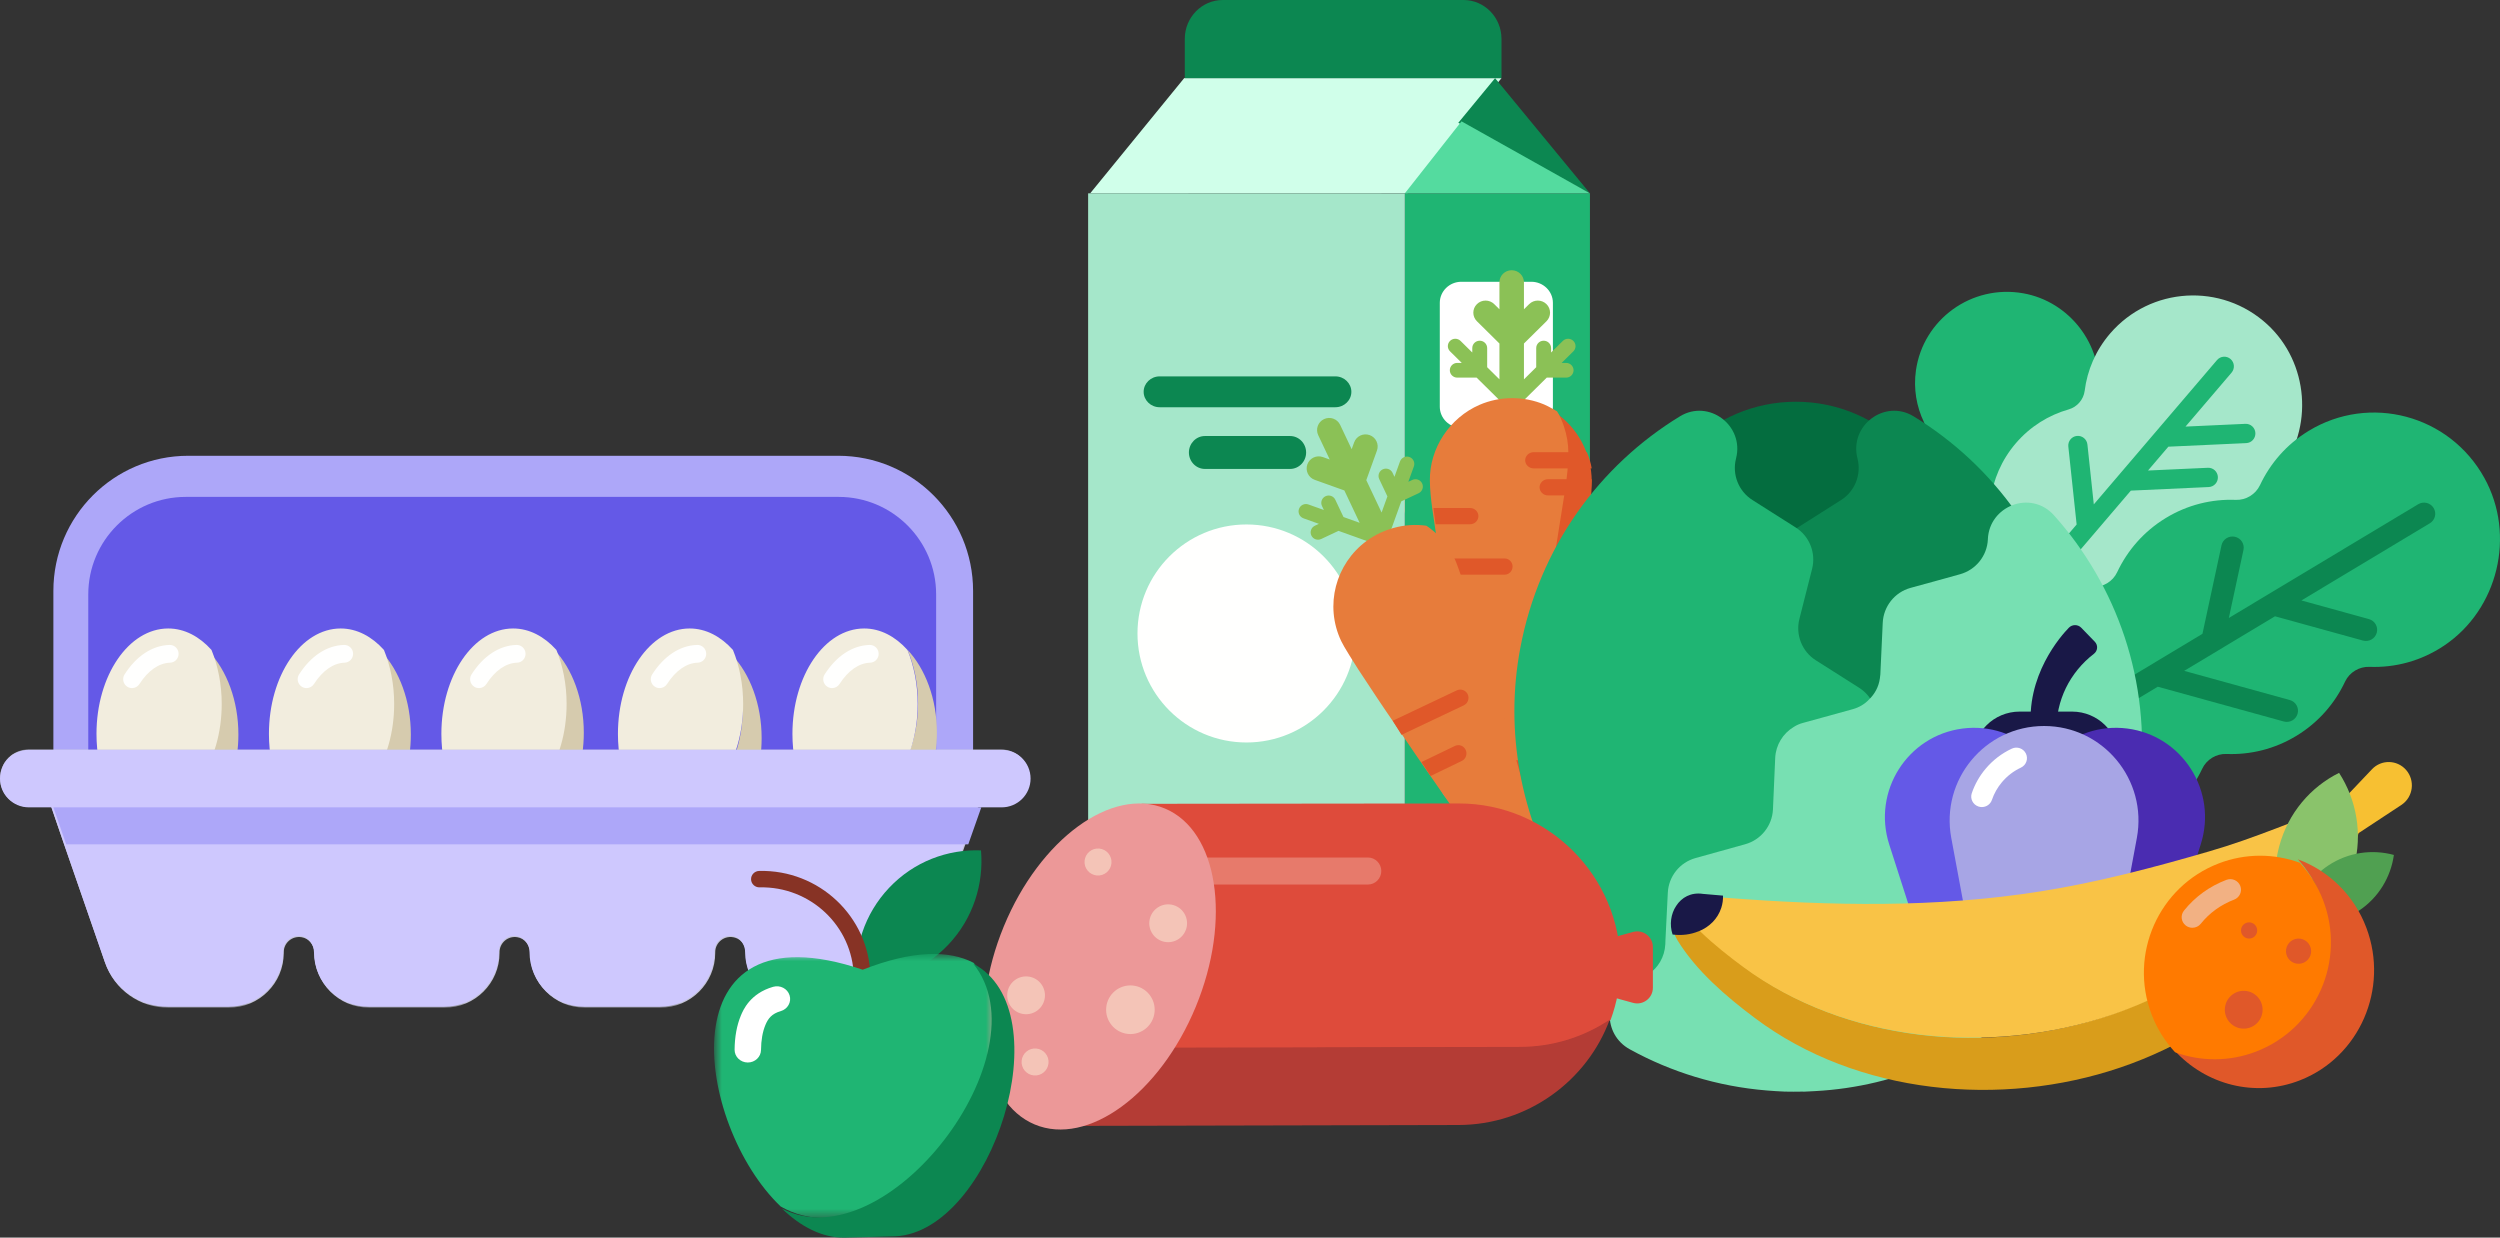 <svg width="303" height="150" viewBox="0 0 303 150" fill="none" xmlns="http://www.w3.org/2000/svg">
<rect x="0" y="0" width="303" height="150" fill="#333333" stroke="none"/>
<path fill-rule="evenodd" clip-rule="evenodd" d="M251.623 53.716C253.108 52.041 254.103 49.905 254.339 47.493C254.89 41.833 250.844 36.539 245.206 35.545C238.956 34.443 233.085 38.713 232.211 44.899C231.898 47.121 232.279 49.278 233.183 51.164C233.57 51.97 233.431 52.953 232.835 53.623C231.444 55.188 230.48 57.158 230.166 59.38C229.852 61.604 230.233 63.762 231.138 65.647C231.527 66.459 231.376 67.442 230.778 68.117C229.294 69.793 228.299 71.929 228.063 74.342C227.511 80.001 231.557 85.295 237.197 86.29C243.447 87.391 249.316 83.121 250.19 76.935C250.504 74.712 250.124 72.555 249.219 70.67C248.832 69.864 248.971 68.882 249.566 68.211C250.958 66.646 251.921 64.676 252.236 62.453C252.55 60.23 252.169 58.072 251.264 56.187C250.874 55.375 251.025 54.392 251.623 53.716Z" fill="#1FB573"/>
<path fill-rule="evenodd" clip-rule="evenodd" d="M269.488 61.763C272.059 61.026 274.437 59.512 276.233 57.231C280.446 51.881 279.817 43.95 274.81 39.331C269.261 34.212 260.619 34.752 255.742 40.426C253.99 42.466 252.976 44.884 252.663 47.364C252.529 48.424 251.755 49.327 250.725 49.62C248.318 50.304 246.079 51.672 244.328 53.711C242.574 55.751 241.562 58.17 241.248 60.651C241.114 61.719 240.326 62.613 239.291 62.91C236.72 63.647 234.342 65.161 232.545 67.442C228.333 72.792 228.962 80.724 233.969 85.342C239.519 90.46 248.159 89.921 253.036 84.246C254.788 82.207 255.802 79.789 256.115 77.31C256.249 76.249 257.024 75.346 258.053 75.053C260.459 74.368 262.699 73.001 264.451 70.962C266.204 68.922 267.217 66.503 267.53 64.022C267.665 62.954 268.452 62.06 269.488 61.763Z" fill="#A5E7CA"/>
<path fill-rule="evenodd" clip-rule="evenodd" d="M258.258 59.463L267.698 59.03C268.339 59.001 268.836 58.455 268.807 57.81C268.779 57.164 268.234 56.665 267.592 56.695L260.338 57.027L262.804 54.138L272.245 53.705C272.887 53.676 273.382 53.129 273.353 52.484C273.325 51.838 272.781 51.34 272.139 51.369L264.884 51.702L270.467 45.162C270.885 44.672 270.829 43.934 270.342 43.514C269.854 43.093 269.119 43.149 268.702 43.639L253.768 61.132L252.995 53.872C252.926 53.231 252.352 52.765 251.714 52.835C251.075 52.904 250.613 53.48 250.681 54.121L251.688 63.568L240.378 76.817L239.373 66.746C239.308 66.105 238.737 65.635 238.099 65.699C237.46 65.764 236.994 66.336 237.058 66.98L238.284 79.269L227.64 91.737C227.221 92.227 227.278 92.965 227.765 93.386C228.253 93.807 228.987 93.75 229.405 93.261L258.258 59.463Z" fill="#1FB573"/>
<path fill-rule="evenodd" clip-rule="evenodd" d="M287.186 80.822C290.271 80.939 293.427 80.126 296.219 78.253C302.772 73.862 304.939 64.859 301.11 57.933C296.866 50.258 287.189 47.722 279.793 52.232C277.135 53.854 275.152 56.161 273.914 58.792C273.385 59.917 272.21 60.634 270.974 60.585C268.087 60.47 265.137 61.171 262.479 62.792C259.821 64.413 257.837 66.722 256.599 69.353C256.067 70.486 254.88 71.19 253.636 71.144C250.551 71.025 247.395 71.84 244.602 73.712C238.05 78.104 235.883 87.106 239.713 94.032C243.957 101.707 253.634 104.244 261.03 99.732C263.687 98.112 265.67 95.804 266.908 93.174C267.437 92.048 268.613 91.332 269.848 91.381C272.735 91.495 275.686 90.793 278.343 89.172C281.002 87.552 282.986 85.243 284.223 82.611C284.756 81.479 285.942 80.774 287.186 80.822Z" fill="#1FB573"/>
<path fill-rule="evenodd" clip-rule="evenodd" d="M278.468 86.507C278.67 85.787 278.247 85.044 277.522 84.844L264.72 81.309L275.731 74.694L286.385 77.635C287.109 77.836 287.859 77.414 288.061 76.696C288.263 75.979 287.84 75.234 287.115 75.034L278.929 72.774L294.496 63.422C295.139 63.036 295.344 62.206 294.955 61.568C294.566 60.93 293.729 60.726 293.086 61.112L270.134 74.9L271.908 66.656C272.065 65.927 271.597 65.21 270.861 65.054C270.126 64.899 269.403 65.363 269.246 66.093L266.937 76.82L249.553 87.263L252.091 75.85C252.252 75.124 251.787 74.402 251.055 74.241C250.32 74.081 249.594 74.54 249.432 75.27L246.337 89.196L229.977 99.024C229.334 99.409 229.128 100.239 229.517 100.878C229.907 101.516 230.744 101.719 231.387 101.333L261.523 83.23L276.792 87.445C277.516 87.645 278.266 87.225 278.468 86.507Z" fill="#0C8751"/>
<path fill-rule="evenodd" clip-rule="evenodd" d="M173.956 62.362C174.605 63.744 176.234 69.028 178.247 75.927C178.43 76.56 178.619 77.204 178.814 77.861C180.357 83.208 182.093 89.337 183.761 95.305C183.937 95.955 184.122 96.609 184.302 97.251C185.301 100.838 186.265 104.319 187.141 107.497C187.944 110.405 184.085 112.23 182.361 109.759C182.149 109.454 181.934 109.142 181.713 108.835C182.639 108.259 183.237 107.165 182.87 105.848C182.259 103.638 181.61 101.284 180.93 98.846C180.75 98.205 180.574 97.554 180.396 96.897C180.287 96.521 180.184 96.141 180.076 95.764C179.775 94.684 179.47 93.597 179.168 92.501C178.638 90.627 178.106 88.731 177.579 86.862C177.322 85.959 177.068 85.062 176.817 84.172C176.359 82.561 175.905 80.98 175.466 79.445C175.284 78.782 175.096 78.137 174.913 77.504C174.176 74.948 173.474 72.543 172.83 70.394C172.753 70.117 172.67 69.843 172.587 69.584C172.186 68.245 171.814 67.014 171.476 65.921C171.412 65.721 171.355 65.535 171.291 65.351C171.191 65.023 171.09 64.711 170.996 64.413C170.959 64.284 170.918 64.166 170.877 64.047C170.644 63.324 170.437 62.704 170.252 62.18C170.023 61.516 169.828 61.02 169.685 60.713C169.623 60.582 169.564 60.457 169.493 60.338C169.399 60.152 169.298 59.971 169.185 59.795C169.084 59.613 168.975 59.444 168.851 59.28C168.762 59.139 168.66 59.004 168.556 58.877L168.409 58.695C168.31 58.566 168.208 58.445 168.103 58.335C167.98 58.186 167.844 58.044 167.705 57.911C167.277 57.486 166.815 57.101 166.323 56.769C168.318 57.041 170.206 57.913 171.706 59.291C172.21 59.748 172.67 60.272 173.069 60.848C173.403 61.316 173.703 61.825 173.956 62.362Z" fill="#E05829"/>
<path fill-rule="evenodd" clip-rule="evenodd" d="M170.585 23.432L132.13 23.431L143.52 9.472H181.981L170.585 23.432Z" fill="#D0FFEA"/>
<path fill-rule="evenodd" clip-rule="evenodd" d="M192.699 121.396L170.27 121.397L170.266 23.432H192.699V121.396Z" fill="#1FB573"/>
<path fill-rule="evenodd" clip-rule="evenodd" d="M181.203 9.472L176.746 14.882L192.698 23.432L181.203 9.472Z" fill="#0C8751"/>
<path fill-rule="evenodd" clip-rule="evenodd" d="M192.699 23.432L177.135 14.707L170.266 23.432H192.699Z" fill="#54DB9F"/>
<path fill-rule="evenodd" clip-rule="evenodd" d="M177.378 0H148.198C145.656 0 143.596 2.112 143.596 4.718V9.472H181.981V4.718C181.981 2.112 179.92 0 177.378 0Z" fill="#0C8751"/>
<path fill-rule="evenodd" clip-rule="evenodd" d="M170.266 23.445L170.261 121.395L131.883 121.397L131.881 23.432L170.266 23.445Z" fill="#A5E7CA"/>
<path fill-rule="evenodd" clip-rule="evenodd" d="M164.284 76.777C164.284 84.072 158.369 89.989 151.074 89.989C143.778 89.989 137.863 84.072 137.863 76.777C137.863 69.48 143.778 63.565 151.074 63.565C158.369 63.565 164.284 69.48 164.284 76.777Z" fill="#FFFFFE"/>
<path fill-rule="evenodd" clip-rule="evenodd" d="M156.359 56.835H146.037C144.968 56.835 144.095 55.938 144.095 54.841C144.095 53.743 144.968 52.846 146.037 52.846H156.359C157.428 52.846 158.302 53.743 158.302 54.841C158.302 55.938 157.428 56.835 156.359 56.835Z" fill="#0C8751"/>
<path fill-rule="evenodd" clip-rule="evenodd" d="M161.85 49.357H140.545C139.482 49.357 138.61 48.516 138.61 47.487C138.61 46.459 139.482 45.617 140.545 45.617H161.85C162.915 45.617 163.785 46.459 163.785 47.487C163.785 48.516 162.915 49.357 161.85 49.357Z" fill="#0C8751"/>
<path fill-rule="evenodd" clip-rule="evenodd" d="M185.604 51.849H177.11C175.675 51.849 174.503 50.7 174.503 49.296V36.703C174.503 35.299 175.675 34.151 177.11 34.151H185.604C187.038 34.151 188.212 35.299 188.212 36.703V49.296C188.212 50.7 187.038 51.849 185.604 51.849Z" fill="white"/>
<path fill-rule="evenodd" clip-rule="evenodd" d="M185.604 97.467H177.11C175.675 97.467 174.503 96.285 174.503 94.84V59.961C174.503 58.516 175.675 57.334 177.11 57.334H185.604C187.038 57.334 188.212 58.516 188.212 59.961V94.84C188.212 96.285 187.038 97.467 185.604 97.467Z" fill="#6AABD2"/>
<path fill-rule="evenodd" clip-rule="evenodd" d="M117.938 91.372H6.469V71.625C6.469 62.576 13.787 55.24 22.815 55.24H101.592C110.62 55.24 117.938 62.576 117.938 71.625V91.372Z" fill="#ADA7F9"/>
<path fill-rule="evenodd" clip-rule="evenodd" d="M10.699 95.608V72.037C10.699 65.524 15.997 60.224 22.509 60.224H101.648C108.161 60.224 113.46 65.524 113.46 72.037V95.608H10.699Z" fill="#6459E7"/>
<path fill-rule="evenodd" clip-rule="evenodd" d="M25.331 78.974C26.137 80.868 26.609 83.073 26.609 85.44C26.609 92.412 22.591 98.063 17.634 98.063C15.599 98.063 13.729 97.099 12.223 95.493C13.79 99.177 16.646 101.65 19.92 101.65C24.876 101.65 28.893 95.999 28.893 89.027C28.893 84.918 27.491 81.28 25.331 78.974Z" fill="#D6CBAE"/>
<path fill-rule="evenodd" clip-rule="evenodd" d="M18.175 98.1C22.979 98.1 26.872 92.378 26.872 85.32C26.872 82.924 26.415 80.691 25.634 78.774C24.176 77.148 22.362 76.172 20.39 76.172C15.588 76.172 11.694 81.893 11.694 88.951C11.694 91.348 12.151 93.581 12.931 95.498C14.391 97.124 16.203 98.1 18.175 98.1Z" fill="#F2EDDE"/>
<path fill-rule="evenodd" clip-rule="evenodd" d="M16.032 83.398C15.822 83.404 15.61 83.349 15.421 83.227C14.923 82.905 14.779 82.238 15.099 81.737C16.533 79.496 18.466 78.228 20.543 78.166C21.135 78.148 21.628 78.617 21.646 79.211C21.663 79.806 21.198 80.302 20.607 80.319C19.257 80.36 17.941 81.278 16.901 82.903C16.703 83.213 16.373 83.387 16.032 83.398Z" fill="#FFFFFE"/>
<path fill-rule="evenodd" clip-rule="evenodd" d="M109.991 78.756C110.796 80.65 111.268 82.855 111.268 85.222C111.268 92.194 107.251 97.845 102.294 97.845C100.258 97.845 98.388 96.881 96.882 95.275C98.451 98.958 101.305 101.432 104.578 101.432C109.535 101.432 113.553 95.78 113.553 88.808C113.553 84.7 112.151 81.062 109.991 78.756Z" fill="#D6CBAE"/>
<path fill-rule="evenodd" clip-rule="evenodd" d="M102.524 98.1C107.328 98.1 111.221 92.378 111.221 85.32C111.221 82.924 110.763 80.691 109.983 78.774C108.523 77.148 106.711 76.172 104.738 76.172C99.936 76.172 96.043 81.893 96.043 88.951C96.043 91.348 96.5 93.581 97.28 95.498C98.739 97.124 100.552 98.1 102.524 98.1Z" fill="#F2EDDE"/>
<path fill-rule="evenodd" clip-rule="evenodd" d="M100.878 83.398C100.669 83.404 100.456 83.349 100.267 83.227C99.77 82.905 99.626 82.238 99.946 81.737C101.38 79.496 103.313 78.228 105.391 78.166C105.982 78.148 106.476 78.617 106.493 79.211C106.511 79.806 106.046 80.302 105.454 80.319C104.105 80.36 102.789 81.278 101.749 82.903C101.55 83.213 101.219 83.387 100.878 83.398Z" fill="#FFFFFE"/>
<path fill-rule="evenodd" clip-rule="evenodd" d="M88.749 79.411C89.555 81.305 90.026 83.51 90.026 85.876C90.026 92.849 86.008 98.5 81.052 98.5C79.017 98.5 77.146 97.536 75.64 95.93C77.207 99.613 80.063 102.087 83.337 102.087C88.294 102.087 92.31 96.435 92.31 89.463C92.31 85.355 90.91 81.717 88.749 79.411Z" fill="#D6CBAE"/>
<path fill-rule="evenodd" clip-rule="evenodd" d="M81.376 98.1C86.178 98.1 90.071 92.378 90.071 85.32C90.071 82.924 89.615 80.691 88.834 78.774C87.375 77.148 85.562 76.172 83.589 76.172C78.787 76.172 74.894 81.893 74.894 88.951C74.894 91.348 75.351 93.581 76.131 95.498C77.59 97.124 79.404 98.1 81.376 98.1Z" fill="#F2EDDE"/>
<path fill-rule="evenodd" clip-rule="evenodd" d="M79.977 83.398C79.769 83.404 79.556 83.349 79.367 83.227C78.869 82.905 78.725 82.238 79.045 81.737C80.478 79.496 82.413 78.228 84.49 78.166C85.082 78.148 85.576 78.617 85.593 79.211C85.61 79.806 85.145 80.302 84.554 80.319C83.203 80.36 81.888 81.278 80.847 82.903C80.648 83.213 80.319 83.387 79.977 83.398Z" fill="#FFFFFE"/>
<path fill-rule="evenodd" clip-rule="evenodd" d="M67.196 78.756C68.001 80.65 68.472 82.855 68.472 85.222C68.472 92.194 64.454 97.845 59.498 97.845C57.464 97.845 55.592 96.881 54.086 95.275C55.654 98.958 58.51 101.432 61.783 101.432C66.739 101.432 70.757 95.78 70.757 88.808C70.757 84.7 69.356 81.062 67.196 78.756Z" fill="#D6CBAE"/>
<path fill-rule="evenodd" clip-rule="evenodd" d="M59.977 98.1C64.78 98.1 68.673 92.378 68.673 85.32C68.673 82.924 68.217 80.691 67.436 78.774C65.977 77.148 64.164 76.172 62.191 76.172C57.388 76.172 53.495 81.893 53.495 88.951C53.495 91.348 53.951 93.581 54.732 95.498C56.192 97.124 58.005 98.1 59.977 98.1Z" fill="#F2EDDE"/>
<path fill-rule="evenodd" clip-rule="evenodd" d="M58.081 83.398C57.872 83.404 57.659 83.349 57.47 83.227C56.973 82.905 56.829 82.238 57.149 81.737C58.582 79.496 60.517 78.228 62.593 78.166C63.184 78.148 63.678 78.617 63.696 79.211C63.714 79.806 63.249 80.302 62.657 80.319C61.307 80.36 59.991 81.278 58.95 82.903C58.753 83.213 58.422 83.387 58.081 83.398Z" fill="#FFFFFE"/>
<path fill-rule="evenodd" clip-rule="evenodd" d="M46.231 78.974C47.038 80.868 47.509 83.073 47.509 85.44C47.509 92.412 43.492 98.063 38.536 98.063C36.499 98.063 34.629 97.099 33.123 95.493C34.691 99.177 37.547 101.65 40.82 101.65C45.776 101.65 49.794 95.999 49.794 89.027C49.794 84.918 48.393 81.28 46.231 78.974Z" fill="#D6CBAE"/>
<path fill-rule="evenodd" clip-rule="evenodd" d="M39.077 98.1C43.879 98.1 47.773 92.378 47.773 85.32C47.773 82.924 47.316 80.691 46.534 78.774C45.076 77.148 43.262 76.172 41.291 76.172C36.488 76.172 32.595 81.893 32.595 88.951C32.595 91.348 33.051 93.581 33.832 95.498C35.291 97.124 37.104 98.1 39.077 98.1Z" fill="#F2EDDE"/>
<path fill-rule="evenodd" clip-rule="evenodd" d="M37.181 83.398C36.971 83.404 36.76 83.349 36.57 83.227C36.073 82.905 35.928 82.238 36.249 81.737C37.682 79.496 39.616 78.228 41.693 78.166C42.284 78.148 42.778 78.617 42.796 79.211C42.813 79.806 42.347 80.302 41.756 80.319C40.406 80.36 39.09 81.278 38.052 82.903C37.852 83.213 37.522 83.387 37.181 83.398Z" fill="#FFFFFE"/>
<mask id="mask0" mask-type="alpha" maskUnits="userSpaceOnUse" x="0" y="90" width="125" height="33">
<path d="M0.07 90.819H124.789V122.135H0.07V90.819Z" fill="white"/>
</mask>
<g mask="url(#mask0)">
<path fill-rule="evenodd" clip-rule="evenodd" d="M119.033 96.496L118.584 97.79L117.004 102.328L116.154 104.748L111.987 116.714C110.858 119.957 107.785 122.135 104.335 122.135H97.046C93.39 122.135 90.39 119.158 90.39 115.505C90.39 114.682 89.903 113.884 89.114 113.654C87.851 113.266 86.685 114.198 86.685 115.408V115.505C86.685 119.158 83.697 122.135 80.028 122.135H70.893C67.224 122.135 64.247 119.171 64.247 115.518V115.505C64.247 114.585 63.616 113.738 62.705 113.593C61.551 113.399 60.543 114.283 60.543 115.408V115.505C60.543 119.158 57.555 122.135 53.886 122.135H44.752C41.083 122.135 38.107 119.171 38.107 115.518C38.107 114.598 37.474 113.738 36.564 113.593C35.398 113.399 34.389 114.283 34.389 115.408V115.505C34.389 119.158 31.402 122.135 27.733 122.135H20.396C16.947 122.135 13.873 119.957 12.743 116.702L7.762 102.328L6.207 97.79L5.759 96.496H119.033Z" fill="#C4C4D7"/>
<path fill-rule="evenodd" clip-rule="evenodd" d="M121.293 97.784H3.496C1.565 97.784 0 96.225 0 94.302C0 92.378 1.565 90.819 3.496 90.819H121.293C123.224 90.819 124.789 92.378 124.789 94.302C124.789 96.225 123.224 97.784 121.293 97.784Z" fill="#C4C4D7"/>
</g>
<path fill-rule="evenodd" clip-rule="evenodd" d="M118.934 96.356L118.485 97.651L116.906 102.194L116.057 104.616L111.892 116.595C110.764 119.841 107.692 122.022 104.244 122.022H96.959C93.305 122.022 90.307 119.042 90.307 115.385C90.307 114.56 89.82 113.762 89.032 113.531C87.769 113.144 86.604 114.076 86.604 115.288V115.385C86.604 119.042 83.617 122.022 79.95 122.022H70.821C67.154 122.022 64.179 119.055 64.179 115.397V115.385C64.179 114.464 63.547 113.616 62.638 113.471C61.484 113.277 60.477 114.161 60.477 115.288V115.385C60.477 119.042 57.49 122.022 53.823 122.022H44.694C41.027 122.022 38.053 119.055 38.053 115.397C38.053 114.477 37.421 113.616 36.511 113.471C35.345 113.277 34.337 114.161 34.337 115.288V115.385C34.337 119.042 31.351 122.022 27.684 122.022H20.352C16.904 122.022 13.832 119.841 12.703 116.583L7.725 102.194L6.171 97.651L5.723 96.356H118.934Z" fill="#CEC8FE"/>
<path fill-rule="evenodd" clip-rule="evenodd" d="M121.406 97.851H3.499C1.567 97.851 0 96.289 0 94.362C0 92.436 1.567 90.874 3.499 90.874H121.406C123.339 90.874 124.906 92.436 124.906 94.362C124.906 96.289 123.339 97.851 121.406 97.851Z" fill="#CEC8FE"/>
<path fill-rule="evenodd" clip-rule="evenodd" d="M118.934 97.851L117.353 102.336H8.025L6.469 97.851H118.934Z" fill="#ADA7F9"/>
<path fill-rule="evenodd" clip-rule="evenodd" d="M189.814 43.984H189.271L190.691 42.581C191.044 42.232 191.044 41.667 190.691 41.319C190.339 40.971 189.767 40.971 189.415 41.319L187.995 42.723V42.187C187.995 41.694 187.59 41.294 187.092 41.294C186.593 41.294 186.189 41.694 186.189 42.187V44.507L184.702 45.977V41.634L187.433 38.935C188.012 38.362 188.012 37.433 187.433 36.861C186.853 36.287 185.913 36.287 185.333 36.861L184.702 37.484V34.218C184.702 33.408 184.037 32.751 183.217 32.751C182.397 32.751 181.732 33.408 181.732 34.218V37.485L181.101 36.861C180.521 36.287 179.581 36.287 179.002 36.861C178.422 37.433 178.422 38.362 179.002 38.935L181.732 41.634V45.977L180.245 44.507V42.187C180.245 41.694 179.841 41.294 179.342 41.294C178.844 41.294 178.44 41.694 178.44 42.187V42.723L177.019 41.319C176.666 40.971 176.096 40.971 175.743 41.319C175.39 41.667 175.39 42.232 175.743 42.581L177.163 43.984H176.62C176.122 43.984 175.718 44.383 175.718 44.876C175.718 45.368 176.122 45.768 176.62 45.768H178.968L181.732 48.499V48.911L179.131 51.482L180.407 52.743L181.732 51.434V57.86H184.702V51.434L186.027 52.743L187.304 51.482L184.702 48.911V48.499L187.466 45.768H189.814C190.312 45.768 190.716 45.368 190.716 44.876C190.716 44.383 190.312 43.984 189.814 43.984Z" fill="#8BC156"/>
<path fill-rule="evenodd" clip-rule="evenodd" d="M192.917 58.327C192.911 61.404 192.248 64.582 191.807 67.614C191.185 71.892 190.524 76.163 189.848 80.431C189.152 84.823 188.436 89.211 187.72 93.599C187.365 95.781 187.006 97.963 186.644 100.145C186.478 101.141 186.313 102.139 186.146 103.135C186.006 103.973 185.968 104.957 185.606 105.733C185.083 106.855 183.833 107.401 182.672 107.142C181.037 106.777 180.75 105.328 180.492 103.853C182.26 103.639 182.673 102.139 182.931 100.58C183.252 98.633 183.573 96.686 183.893 94.738C184.569 90.623 184.909 86.422 185.569 82.305C186.778 74.769 188.372 67.32 189.347 59.748C189.569 58.026 189.906 56.234 189.808 54.492C189.719 52.903 189.268 51.378 188.498 50C191.206 51.813 192.917 54.986 192.917 58.327Z" fill="#E05829"/>
<path fill-rule="evenodd" clip-rule="evenodd" d="M190.084 54.871C190.084 57.83 189.415 60.88 188.987 63.8C188.484 67.227 185.069 87.947 183.895 94.884C183.574 96.78 183.248 98.676 182.926 100.572C182.666 102.093 182.187 103.506 180.426 103.712C178.627 93.243 174.414 67.362 174.07 64.899C173.765 62.716 173.331 60.475 173.3 58.268C173.245 54.322 175.706 50.632 179.32 49.066C181.788 47.998 184.662 47.983 187.144 49.02C187.72 49.262 188.708 49.852 188.708 49.852C189.042 50.318 189.372 51.151 189.551 51.687C189.895 52.709 190.084 53.791 190.084 54.871Z" fill="#E77C3B"/>
<path fill-rule="evenodd" clip-rule="evenodd" d="M179.184 62.551C179.184 63.092 178.733 63.537 178.184 63.537H173.997C173.93 63.078 173.87 62.648 173.817 62.24C173.787 62.01 173.757 61.787 173.734 61.572H178.184C178.733 61.572 179.184 62.017 179.184 62.551Z" fill="#E05829"/>
<path fill-rule="evenodd" clip-rule="evenodd" d="M183.326 68.664C183.326 69.206 182.892 69.651 182.362 69.651H174.909C174.835 69.206 174.769 68.768 174.702 68.345C174.666 68.123 174.636 67.9 174.606 67.686H182.362C182.892 67.686 183.326 68.123 183.326 68.664Z" fill="#E05829"/>
<path fill-rule="evenodd" clip-rule="evenodd" d="M187.904 92.14C187.789 92.795 187.682 93.456 187.574 94.105H181.46C180.929 94.105 180.492 93.661 180.492 93.123C180.492 92.584 180.929 92.14 181.46 92.14H187.904Z" fill="#E05829"/>
<path fill-rule="evenodd" clip-rule="evenodd" d="M192.917 56.769H185.884C185.317 56.769 184.852 56.331 184.852 55.79C184.852 55.249 185.317 54.803 185.884 54.803H192.327C192.599 55.426 192.801 56.086 192.917 56.769Z" fill="#E05829"/>
<path fill-rule="evenodd" clip-rule="evenodd" d="M171.175 58.167L170.689 58.394L171.362 56.529C171.529 56.066 171.288 55.556 170.823 55.389C170.359 55.223 169.847 55.464 169.681 55.926L169.008 57.793L168.779 57.307C168.569 56.863 168.037 56.672 167.59 56.882C167.144 57.092 166.952 57.622 167.163 58.068L167.931 59.691L168.153 60.163L167.449 62.117L165.594 58.194L166.887 54.607C167.162 53.845 166.765 53.007 166.001 52.733C165.237 52.46 164.396 52.854 164.122 53.617L163.822 54.445L162.428 51.496C162.082 50.764 161.206 50.45 160.472 50.795C159.738 51.14 159.423 52.013 159.769 52.745L161.164 55.695L160.332 55.397C159.568 55.123 158.727 55.519 158.452 56.28C158.178 57.042 158.575 57.881 159.338 58.154L162.126 59.153L162.936 59.443L164.791 63.366L162.832 62.663L162.607 62.192L161.84 60.568C161.63 60.123 161.097 59.932 160.652 60.142C160.205 60.352 160.014 60.883 160.224 61.328L160.454 61.812L158.581 61.142C158.118 60.976 157.606 61.216 157.438 61.679C157.272 62.142 157.513 62.652 157.978 62.819L159.849 63.489L159.363 63.717C158.917 63.927 158.725 64.457 158.936 64.903C159.146 65.348 159.678 65.538 160.125 65.328L161.753 64.563L162.227 64.34L165.868 65.645L166.044 66.016L164.813 69.433L166.494 70.036L167.121 68.295L169.865 74.1L172.524 72.851L169.779 67.046L171.526 67.671L172.13 65.996L168.702 64.767L168.527 64.396L169.835 60.765L171.938 59.778C172.384 59.568 172.575 59.037 172.364 58.592C172.154 58.147 171.622 57.956 171.175 58.167Z" fill="#8BC156"/>
<path fill-rule="evenodd" clip-rule="evenodd" d="M176.268 67.641C176.412 67.946 176.608 68.44 176.838 69.1C177.825 71.871 179.55 77.565 181.529 84.342C181.714 84.971 181.903 85.612 182.086 86.271C183.691 91.778 185.419 97.867 187.047 103.63C187.227 104.283 187.404 104.93 187.585 105.568C188.269 107.993 188.922 110.334 189.537 112.532C189.906 113.842 189.305 114.93 188.373 115.502C184.92 110.607 180.942 104.947 177.151 99.504C176.763 98.947 176.382 98.404 176.008 97.857C173.072 93.648 170.308 89.625 168.042 86.275C167.655 85.702 167.283 85.147 166.923 84.615C166.048 83.305 165.275 82.131 164.622 81.129C164.215 80.498 163.859 79.927 163.557 79.438C163.07 78.653 162.73 78.068 162.555 77.7C160.501 73.376 161.891 68.317 165.616 65.573C166.139 65.19 166.706 64.849 167.315 64.565C167.816 64.33 168.326 64.145 168.842 64.004C170.185 63.619 171.555 63.533 172.884 63.718C174.185 64.6 175.3 65.798 176.075 67.268C176.146 67.386 176.205 67.511 176.268 67.641Z" fill="#E77C3B"/>
<path fill-rule="evenodd" clip-rule="evenodd" d="M177.89 84.152C178.123 84.649 177.908 85.252 177.413 85.486L169.865 89.064C169.459 88.426 169.103 87.847 168.802 87.352L176.563 83.672C177.058 83.438 177.657 83.654 177.89 84.152Z" fill="#E05829"/>
<path fill-rule="evenodd" clip-rule="evenodd" d="M177.64 90.885C177.872 91.386 177.665 91.988 177.175 92.223L173.38 94.053C172.997 93.47 172.63 92.905 172.275 92.364L176.337 90.407C176.827 90.172 177.41 90.385 177.64 90.885Z" fill="#E05829"/>
<path fill-rule="evenodd" clip-rule="evenodd" d="M192.917 58.079V58.101C192.917 58.493 192.864 59.154 192.764 60.044H187.615C187.056 60.044 186.596 59.599 186.596 59.057C186.596 58.523 187.056 58.079 187.615 58.079H192.917Z" fill="#E05829"/>
<path fill-rule="evenodd" clip-rule="evenodd" d="M236.078 67.139C236.078 77.329 227.832 85.59 217.659 85.59C207.485 85.59 199.238 77.329 199.238 67.139C199.238 56.95 207.485 48.69 217.659 48.69C227.832 48.69 236.078 56.95 236.078 67.139Z" fill="#046D3F"/>
<path fill-rule="evenodd" clip-rule="evenodd" d="M251.281 78.566C255.117 98.99 243.073 119.495 223.39 126.016C216.057 128.444 208.606 128.742 201.653 127.28C197.582 126.425 196.55 121.098 200.067 118.872C201.746 117.81 202.552 115.786 202.065 113.856L200.534 107.795C200.047 105.868 200.852 103.845 202.527 102.782L207.771 99.456C209.449 98.392 210.253 96.367 209.764 94.438L208.224 88.372C207.734 86.443 208.538 84.417 210.216 83.353L215.455 80.029C217.132 78.965 217.936 76.94 217.448 75.011L215.909 68.945C215.42 67.017 216.224 64.991 217.9 63.928L223.141 60.603C224.818 59.539 225.621 57.513 225.132 55.585L225.122 55.548C224.114 51.575 228.429 48.325 231.923 50.457C241.647 56.39 248.974 66.282 251.281 78.566Z" fill="#0C8751"/>
<path fill-rule="evenodd" clip-rule="evenodd" d="M184.254 78.566C180.418 98.99 192.463 119.495 212.144 126.016C219.479 128.444 226.928 128.742 233.882 127.28C237.953 126.425 238.985 121.098 235.468 118.872C233.789 117.81 232.983 115.786 233.47 113.856L235.001 107.795C235.488 105.868 234.683 103.845 233.007 102.782L227.763 99.456C226.086 98.392 225.282 96.367 225.772 94.438L227.312 88.372C227.801 86.443 226.997 84.417 225.32 83.353L220.08 80.029C218.402 78.965 217.598 76.94 218.088 75.011L219.626 68.945C220.115 67.017 219.311 64.991 217.634 63.928L212.395 60.603C210.718 59.539 209.913 57.513 210.404 55.585L210.412 55.548C211.422 51.575 207.106 48.325 203.613 50.457C193.889 56.39 186.561 66.282 184.254 78.566Z" fill="#1FB573"/>
<path fill-rule="evenodd" clip-rule="evenodd" d="M259.369 94.992C257.167 115.272 240.262 131.164 220 132.241C219.605 132.272 219.195 132.287 218.8 132.303C218.694 132.303 218.573 132.318 218.466 132.303C217.752 132.318 217.038 132.318 216.324 132.303C215.595 132.272 214.866 132.227 214.153 132.167C208.153 131.681 202.518 129.92 197.552 127.187C194.179 125.351 194.377 120.615 197.566 119.036C197.84 118.869 198.144 118.763 198.462 118.671C198.553 118.656 198.63 118.626 198.706 118.581C199.085 118.474 199.419 118.308 199.739 118.111C200.969 117.321 201.758 115.969 201.835 114.452L201.849 114.072V114.012L202.138 108.213C202.23 106.224 203.581 104.525 205.51 103.993L211.51 102.324C213.424 101.792 214.791 100.092 214.882 98.103L215.155 91.85C215.23 90.287 216.096 88.89 217.388 88.116C217.737 87.888 218.117 87.722 218.527 87.615L224.527 85.961C225.317 85.748 226 85.338 226.516 84.791C227.23 84.108 227.701 83.228 227.838 82.241C227.868 82.074 227.883 81.907 227.898 81.74L228.187 75.487C228.279 73.498 229.63 71.782 231.559 71.252L235.599 70.143L237.558 69.597C239.472 69.066 240.839 67.365 240.93 65.377V65.332C241.021 63.328 242.297 61.855 243.892 61.234C245.532 60.595 247.537 60.884 248.935 62.447C256.559 70.948 260.721 82.56 259.369 94.992Z" fill="#77E0B2"/>
<path fill-rule="evenodd" clip-rule="evenodd" d="M253.893 77.78L252.244 76.079C252.052 75.879 251.78 75.765 251.497 75.764C251.215 75.764 250.944 75.877 250.75 76.076C249.854 76.991 245.427 81.902 246.194 88.634C246.252 89.139 246.693 89.52 247.216 89.52H247.23L248.226 89.508C248.498 89.504 248.758 89.395 248.948 89.206C249.138 89.017 249.243 88.763 249.239 88.499C249.215 86.746 249.61 84.98 250.382 83.391C251.166 81.782 252.341 80.347 253.782 79.241C254.007 79.067 254.147 78.811 254.168 78.534C254.189 78.257 254.089 77.984 253.893 77.78Z" fill="#191847"/>
<path fill-rule="evenodd" clip-rule="evenodd" d="M251.14 97.38H244.777C241.671 97.38 239.13 94.875 239.13 91.812C239.13 88.75 241.671 86.245 244.777 86.245H251.14C254.246 86.245 256.787 88.75 256.787 91.812C256.787 94.875 254.246 97.38 251.14 97.38Z" fill="#191847"/>
<path fill-rule="evenodd" clip-rule="evenodd" d="M241.868 119.58C245.966 119.053 249.106 115.67 249.34 111.532L250.012 99.648C250.395 92.887 244.564 87.438 237.87 88.299C231.175 89.161 226.904 95.909 228.975 102.354L232.614 113.684C233.882 117.629 237.771 120.107 241.868 119.58Z" fill="#6459E7"/>
<path fill-rule="evenodd" clip-rule="evenodd" d="M253.832 119.58C249.735 119.053 246.594 115.67 246.361 111.532L245.688 99.648C245.306 92.887 251.135 87.438 257.83 88.299C264.525 89.161 268.796 95.909 266.725 102.354L263.086 113.684C261.819 117.629 257.929 120.107 253.832 119.58Z" fill="#4A2CB1"/>
<path fill-rule="evenodd" clip-rule="evenodd" d="M247.741 121.397C243.359 121.397 239.601 118.268 238.798 113.953L236.494 101.557C235.182 94.505 240.582 87.991 247.741 87.991C254.899 87.991 260.3 94.505 258.988 101.557L256.683 113.953C255.881 118.268 252.122 121.397 247.741 121.397Z" fill="#A7A5E5"/>
<path fill-rule="evenodd" clip-rule="evenodd" d="M240.199 97.817C240.063 97.817 239.924 97.795 239.788 97.749C239.115 97.525 238.753 96.803 238.98 96.136C239.348 95.057 239.909 94.064 240.648 93.183C241.526 92.138 242.597 91.314 243.832 90.735C244.473 90.432 245.241 90.705 245.545 91.341C245.85 91.976 245.575 92.736 244.933 93.037C244.039 93.456 243.264 94.053 242.627 94.811C242.091 95.45 241.685 96.169 241.419 96.951C241.238 97.482 240.736 97.817 240.199 97.817Z" fill="white"/>
<path fill-rule="evenodd" clip-rule="evenodd" d="M256.983 129.385C242.583 134.273 225.135 132.71 212.717 123.404C209.26 120.819 205.588 117.688 203.295 113.935C203.144 113.69 203.026 113.427 202.937 113.161C202.532 111.997 202.729 110.72 203.373 109.79C204.202 110.836 205.13 111.834 206.115 112.782L206.128 112.786C207.752 114.369 209.537 115.799 211.27 117.1C223.675 126.401 241.123 127.964 255.536 123.081C267.797 118.915 279.219 109.417 283.65 96.966C284.714 96.582 285.789 96.202 286.869 95.852C285.036 111.925 271.598 124.432 256.983 129.385Z" fill="#D99D1B"/>
<path fill-rule="evenodd" clip-rule="evenodd" d="M283.818 97.38C279.377 109.642 267.933 118.995 255.647 123.098C241.206 127.906 223.724 126.367 211.293 117.208C209.557 115.927 207.769 114.518 206.142 112.959L206.129 112.955C205.142 112.022 204.212 111.039 203.381 110.009C204.051 109.02 205.2 108.398 206.671 108.607C207.486 108.677 208.32 108.739 209.135 108.81C221.921 109.789 234.579 110.058 247.322 108.034C254.283 106.927 261.021 105.145 267.782 103.179C273.254 101.599 278.475 99.305 283.818 97.38Z" fill="#F9C346"/>
<path fill-rule="evenodd" clip-rule="evenodd" d="M285.021 101.528L283.817 97.097L287.483 93.233C288.621 92.033 290.532 92.073 291.62 93.319C292.729 94.593 292.489 96.556 291.106 97.519L285.021 101.528Z" fill="#F7C032"/>
<path fill-rule="evenodd" clip-rule="evenodd" d="M208.62 110.028C208.185 111.368 207.17 112.359 205.873 112.879L205.86 112.874C204.918 113.266 203.839 113.408 202.717 113.264C202.317 112.068 202.512 110.756 203.148 109.801C203.809 108.769 204.944 108.121 206.396 108.339C207.2 108.412 208.023 108.477 208.828 108.55C208.845 109.04 208.777 109.542 208.62 110.028Z" fill="#191847"/>
<path fill-rule="evenodd" clip-rule="evenodd" d="M285.29 105.078C286.378 101.03 285.596 96.92 283.496 93.668C280.06 95.38 277.33 98.515 276.242 102.563C275.153 106.611 275.935 110.722 278.035 113.974C281.471 112.261 284.2 109.126 285.29 105.078Z" fill="#8AC36B"/>
<path fill-rule="evenodd" clip-rule="evenodd" d="M282.209 104.882C279.776 106.486 278.306 108.992 277.932 111.666C280.541 112.371 283.428 112.007 285.861 110.403C288.295 108.799 289.765 106.292 290.139 103.618C287.53 102.913 284.643 103.277 282.209 104.882Z" fill="#50A051"/>
<path fill-rule="evenodd" clip-rule="evenodd" d="M278.504 104.148C279.689 105.453 280.66 106.999 281.321 108.763C284.079 116.135 280.476 124.399 273.273 127.222C270.016 128.498 266.586 128.433 263.545 127.309C267.31 131.451 273.287 133.077 278.765 130.93C285.969 128.107 289.572 119.843 286.814 112.473C285.302 108.432 282.19 105.51 278.504 104.148Z" fill="#E05829"/>
<path fill-rule="evenodd" clip-rule="evenodd" d="M281.573 109.139C280.905 107.389 279.924 105.855 278.728 104.561C275.657 103.447 272.192 103.382 268.904 104.648C261.629 107.448 257.99 115.646 260.775 122.958C261.442 124.708 262.423 126.242 263.62 127.534C266.691 128.65 270.156 128.714 273.444 127.448C280.719 124.648 284.359 116.451 281.573 109.139Z" fill="#FF7A00"/>
<path fill-rule="evenodd" clip-rule="evenodd" d="M265.715 112.445C265.433 112.445 265.149 112.356 264.91 112.169C264.347 111.728 264.252 110.921 264.698 110.365C266.033 108.695 267.814 107.406 269.846 106.637C270.516 106.38 271.267 106.715 271.524 107.376C271.781 108.039 271.446 108.781 270.776 109.035C269.178 109.64 267.782 110.651 266.735 111.958C266.478 112.279 266.099 112.445 265.715 112.445Z" fill="#F2B183"/>
<path fill-rule="evenodd" clip-rule="evenodd" d="M274.203 122.707C274.022 123.96 272.862 124.829 271.611 124.649C270.36 124.468 269.492 123.306 269.672 122.052C269.852 120.8 271.013 119.93 272.264 120.111C273.515 120.292 274.383 121.453 274.203 122.707Z" fill="#E05829"/>
<path fill-rule="evenodd" clip-rule="evenodd" d="M280.096 115.502C279.976 116.337 279.202 116.917 278.368 116.796C277.534 116.677 276.956 115.901 277.075 115.066C277.196 114.231 277.97 113.651 278.803 113.771C279.637 113.892 280.215 114.667 280.096 115.502Z" fill="#E05829"/>
<path fill-rule="evenodd" clip-rule="evenodd" d="M273.562 112.913C273.484 113.45 272.987 113.823 272.452 113.745C271.915 113.668 271.544 113.17 271.62 112.633C271.698 112.095 272.195 111.723 272.732 111.801C273.267 111.877 273.639 112.375 273.562 112.913Z" fill="#E05829"/>
<path fill-rule="evenodd" clip-rule="evenodd" d="M197.926 121.546L189.43 119.202V115.296L197.926 112.952C199.135 112.618 200.329 113.528 200.329 114.781V119.717C200.329 120.97 199.135 121.88 197.926 121.546Z" fill="#DE4B3B"/>
<path fill-rule="evenodd" clip-rule="evenodd" d="M176.832 97.38L138.369 97.421L130.573 127.074L184.307 126.962C188.333 126.962 192.084 125.728 195.204 123.622C195.967 121.536 196.405 119.298 196.405 116.957C196.405 106.19 187.597 97.38 176.832 97.38Z" fill="#DE4B3B"/>
<path fill-rule="evenodd" clip-rule="evenodd" d="M184.202 126.884L130.473 126.995L127.958 136.463L176.728 136.351C185.152 136.351 192.355 131.005 195.098 123.581C191.978 125.664 188.227 126.884 184.202 126.884Z" fill="#B43C35"/>
<path fill-rule="evenodd" clip-rule="evenodd" d="M165.797 107.205H143.525C142.635 107.205 141.909 106.468 141.909 105.568C141.909 104.668 142.635 103.93 143.525 103.93H165.797C166.686 103.93 167.413 104.668 167.413 105.568C167.413 106.468 166.686 107.205 165.797 107.205Z" fill="#E77A6B"/>
<path fill-rule="evenodd" clip-rule="evenodd" d="M144.93 122.013C140.569 132.586 131.825 138.976 125.402 136.284C118.978 133.593 117.306 122.839 121.666 112.267C126.028 101.693 134.771 95.303 141.195 97.996C147.618 100.687 149.292 111.44 144.93 122.013Z" fill="#EC9898"/>
<path fill-rule="evenodd" clip-rule="evenodd" d="M139.934 122.656C139.782 124.276 138.347 125.466 136.729 125.314C135.112 125.161 133.923 123.725 134.075 122.104C134.226 120.483 135.661 119.293 137.28 119.445C138.898 119.598 140.087 121.035 139.934 122.656Z" fill="#F4C4B7"/>
<path fill-rule="evenodd" clip-rule="evenodd" d="M143.861 112.114C143.742 113.374 142.626 114.301 141.368 114.182C140.11 114.064 139.184 112.945 139.303 111.685C139.421 110.424 140.538 109.499 141.796 109.617C143.055 109.736 143.978 110.854 143.861 112.114Z" fill="#F4C4B7"/>
<path fill-rule="evenodd" clip-rule="evenodd" d="M126.64 120.848C126.521 122.108 125.405 123.034 124.147 122.915C122.889 122.797 121.964 121.679 122.083 120.42C122.2 119.159 123.317 118.233 124.575 118.351C125.834 118.47 126.758 119.588 126.64 120.848Z" fill="#F4C4B7"/>
<path fill-rule="evenodd" clip-rule="evenodd" d="M134.708 104.629C134.623 105.53 133.827 106.191 132.927 106.106C132.029 106.022 131.369 105.223 131.452 104.324C131.537 103.422 132.335 102.761 133.233 102.846C134.133 102.931 134.792 103.729 134.708 104.629Z" fill="#F4C4B7"/>
<path fill-rule="evenodd" clip-rule="evenodd" d="M127.079 128.865C126.994 129.766 126.197 130.426 125.298 130.342C124.398 130.257 123.739 129.458 123.824 128.559C123.908 127.659 124.705 126.997 125.603 127.081C126.503 127.166 127.163 127.964 127.079 128.865Z" fill="#F4C4B7"/>
<path fill-rule="evenodd" clip-rule="evenodd" d="M107.763 107.599C110.773 104.418 114.858 102.909 118.898 103.068C119.248 107.128 117.946 111.314 114.936 114.495C111.926 117.676 107.841 119.185 103.799 119.026C103.451 114.965 104.753 110.781 107.763 107.599Z" fill="#0C8751"/>
<path fill-rule="evenodd" clip-rule="evenodd" d="M104.507 119.287C105.063 119.274 105.502 118.817 105.49 118.268C105.318 111.09 99.272 105.388 92.011 105.557C91.456 105.571 91.015 106.028 91.029 106.577C91.041 107.125 91.503 107.561 92.059 107.548C98.208 107.405 103.331 112.234 103.477 118.315C103.49 118.863 103.953 119.299 104.507 119.287Z" fill="#873325"/>
<mask id="mask1" mask-type="alpha" maskUnits="userSpaceOnUse" x="86" y="115" width="35" height="33">
<path d="M86.603 115.619H120.444V147.619H86.603V115.619Z" fill="white"/>
</mask>
<g mask="url(#mask1)">
<path fill-rule="evenodd" clip-rule="evenodd" d="M117.995 116.691C115.046 115.158 110.679 115.129 104.561 117.529C80.442 109.368 84.219 136.305 94.619 146.226C108.112 154 127.282 127.165 117.995 116.691Z" fill="#1FB573"/>
</g>
<path fill-rule="evenodd" clip-rule="evenodd" d="M90.635 128.776H90.621C89.737 128.768 89.025 128.073 89.033 127.224C89.047 125.661 89.301 124.272 89.788 123.097C90.065 122.431 90.905 120.406 93.705 119.601C94.553 119.36 95.445 119.82 95.698 120.634C95.952 121.448 95.47 122.305 94.622 122.55C93.53 122.863 93.09 123.449 92.764 124.236C92.424 125.055 92.247 126.069 92.236 127.25C92.228 128.096 91.513 128.776 90.635 128.776Z" fill="white"/>
<path fill-rule="evenodd" clip-rule="evenodd" d="M117.952 116.79C126.787 127.659 107.451 153.049 94.769 146.474C97.053 148.681 99.659 150.036 102.357 149.999L108.54 149.841C120.205 149.232 128.831 122.523 117.952 116.79Z" fill="#0C8751"/>
</svg>
